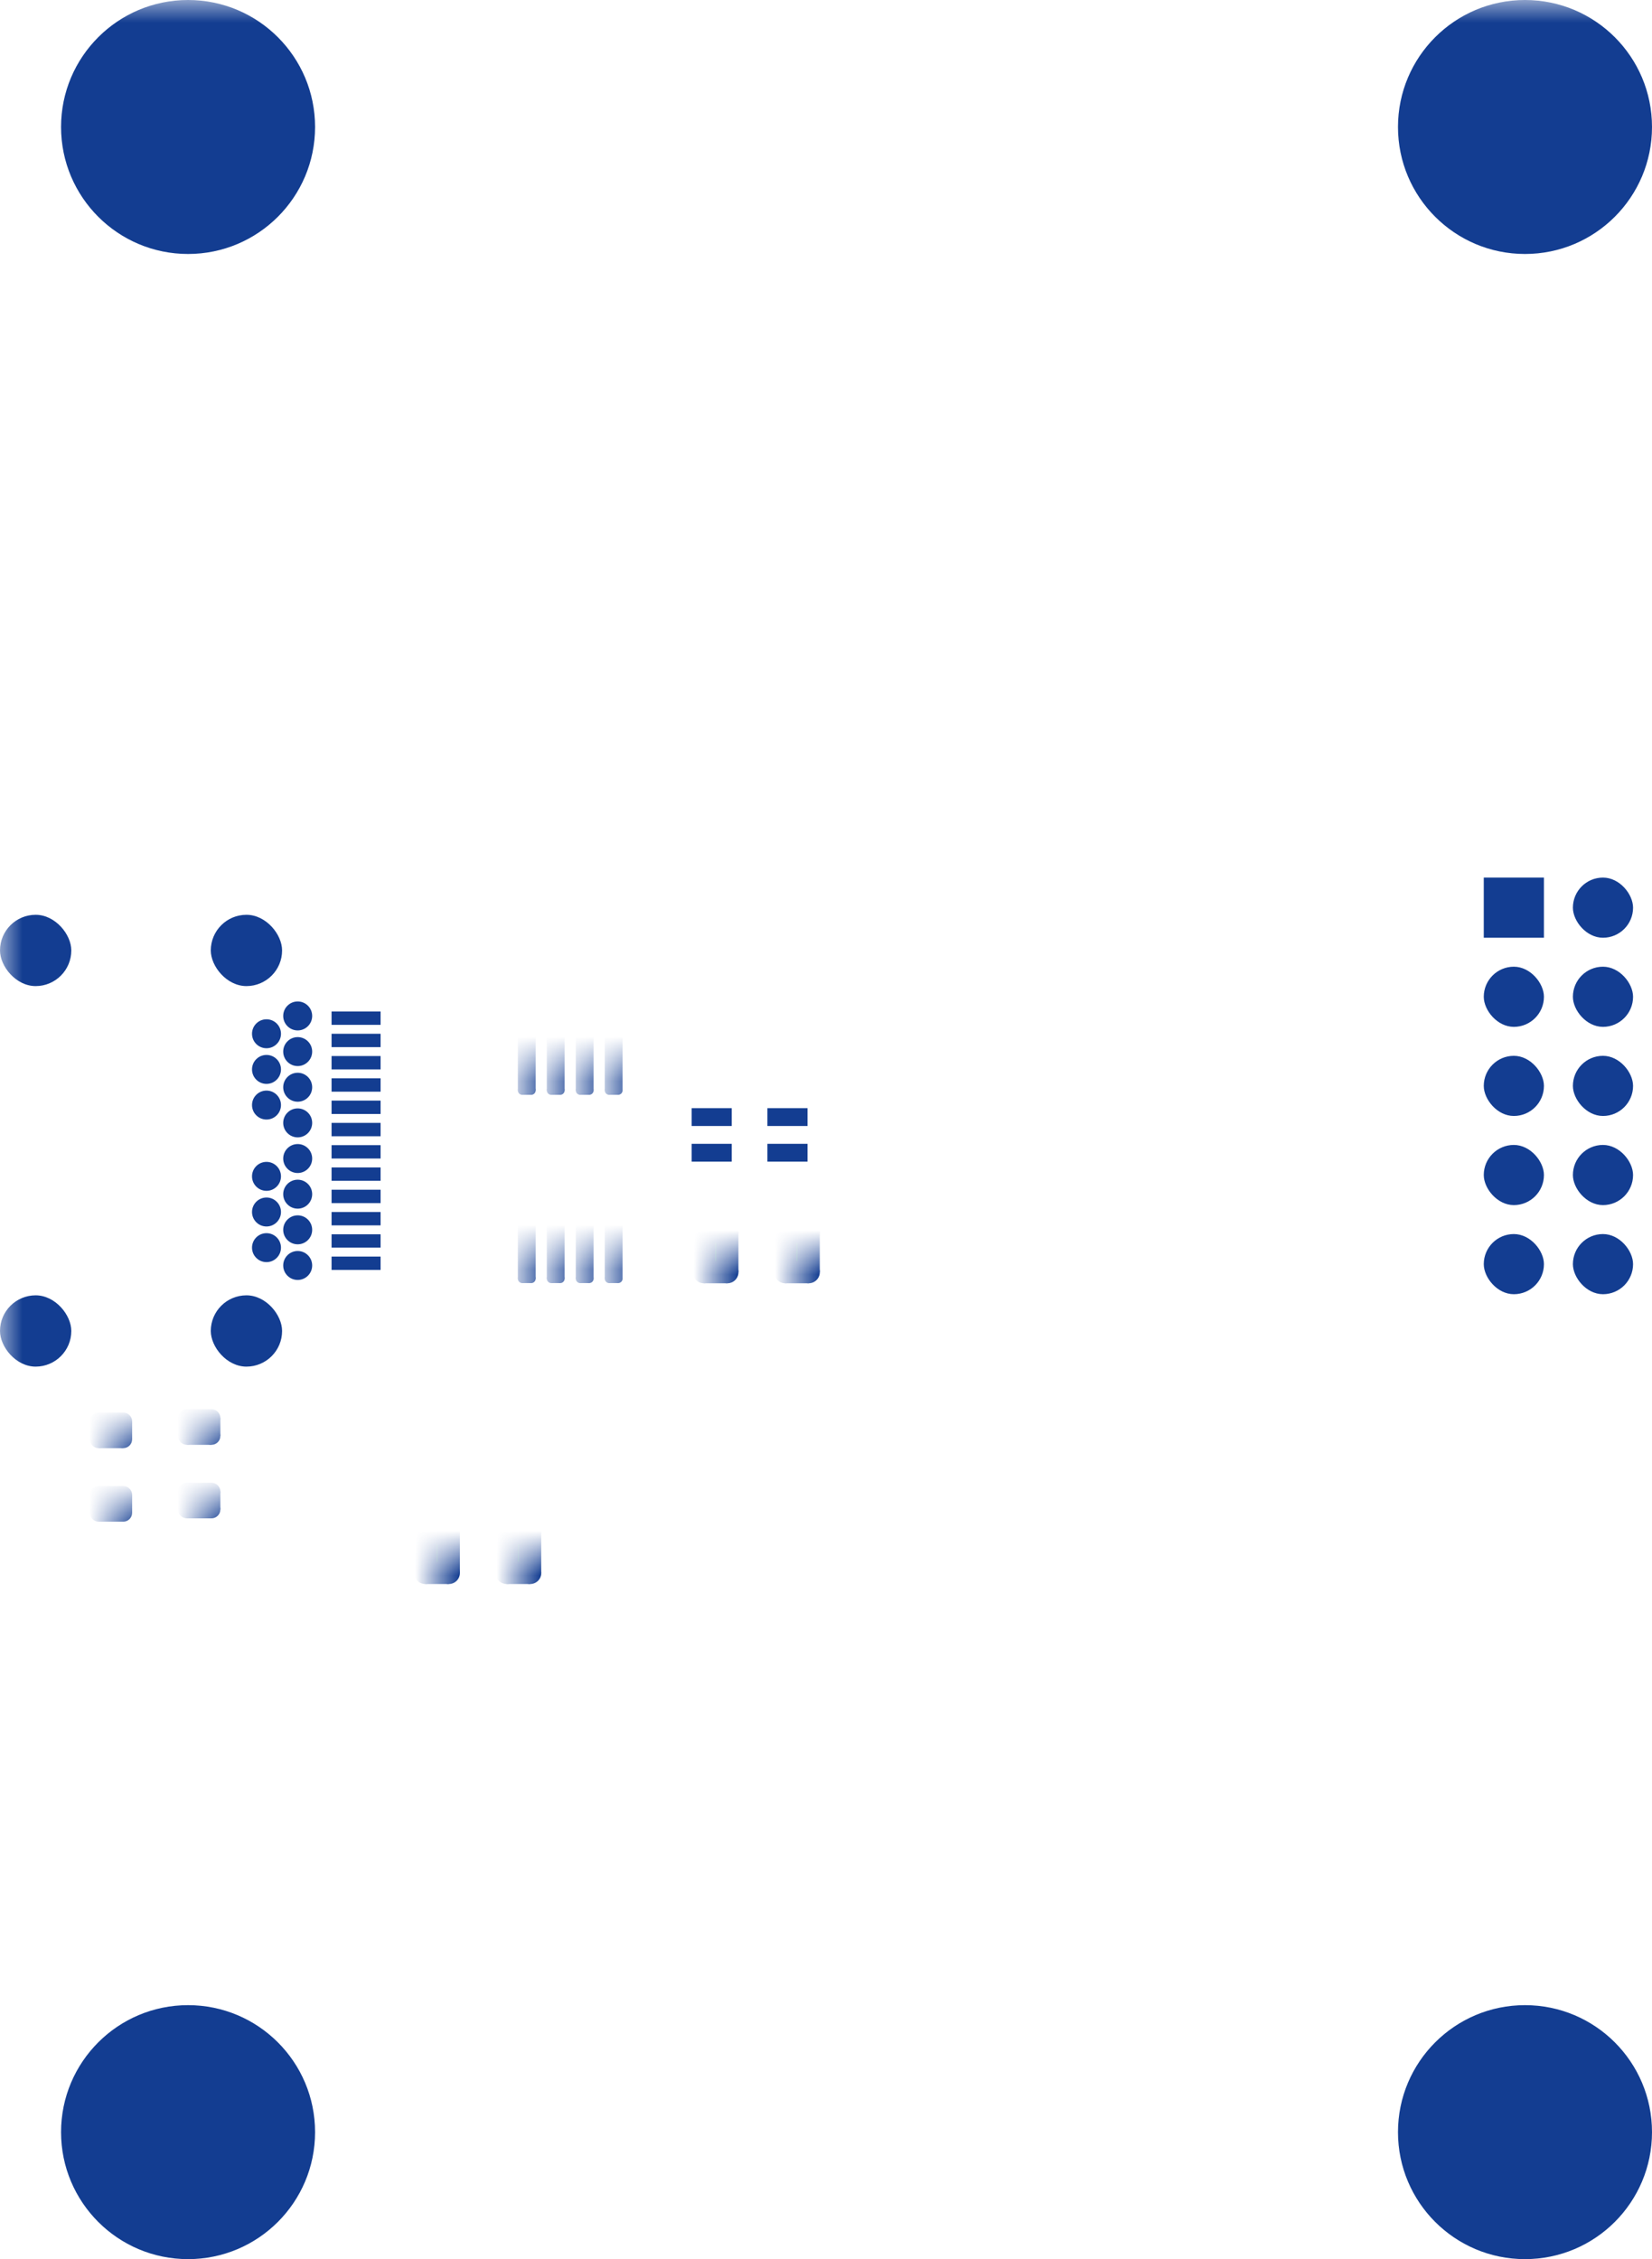 <?xml version="1.0" encoding="UTF-8"?>
<svg xmlns="http://www.w3.org/2000/svg" xmlns:xlink="http://www.w3.org/1999/xlink"
     width="37.07" height="50.7" viewBox="0 0 37.07 50.7">
<defs>
<mask id="d0">
<rect x="-18.535" y="-25.35" width="74.14" height="101.4" fill="white" />
</mask>
<g id="d1">
<circle cx="0" cy="0" r="0.325" fill="#133d91ff" />
</g>
<g id="d2">
<rect x="-0.55" y="-0.15" width="1.1" height="0.3" fill="#133d91ff" transform="rotate(-0.0)" />
</g>
<g id="d3">
<rect x="-0.8" y="-0.8" width="1.6" height="1.6" fill="#133d91ff" rx="0.8" ry="0.8" transform="rotate(-0.0)" />
</g>
<g id="d4">
<circle cx="0" cy="0" r="1.8" fill="#133d91ff" />
</g>
<g id="d5">
<circle cx="0" cy="0" r="2.85" fill="#133d91ff" />
</g>
<mask id="d6">
<rect x="-18.535" y="-25.35" width="74.14" height="101.4" fill="white" />
</mask>
<g id="d7">
<circle cx="0" cy="0" r="0.1" fill="#133d91ff" />
</g>
<g id="d8">
<circle cx="0" cy="0" r="0.1" fill="#133d91ff" />
</g>
<g id="d9">
<circle cx="0" cy="0" r="0.1" fill="#133d91ff" />
</g>
<g id="d10">
<circle cx="0" cy="0" r="0.1" fill="#133d91ff" />
</g>
<g mask="url(#d6)" id="d11">
<g></g>
<path d="M-0.1,0.713 L-0.1,-0.713 L0.1,-0.713 L0.1,0.713 L-0.1,0.713 L-0.1,0.713 Z" fill="#155c82ff" />
<use xlink:href="#d7" x="-0.1" y="0.713" />
<use xlink:href="#d8" x="-0.1" y="-0.713" />
<use xlink:href="#d9" x="0.1" y="-0.713" />
<use xlink:href="#d10" x="0.1" y="0.713" />
<path d="M-0.2,0.713 L0,0.713 L0,-0.713 L-0.2,-0.713 Z" fill="#133d91ff" />
<path d="M-0.1,-0.812 L-0.1,-0.613 L0.1,-0.613 L0.1,-0.812 Z" fill="#133d91ff" />
<path d="M0.2,-0.713 L0,-0.713 L0,0.713 L0.2,0.713 Z" fill="#133d91ff" />
<path d="M0.1,0.812 L0.1,0.613 L-0.1,0.613 L-0.1,0.812 Z" fill="#133d91ff" />
</g>
<mask id="d12">
<rect x="-18.535" y="-25.35" width="74.14" height="101.4" fill="white" />
</mask>
<g id="d13">
<circle cx="0" cy="0" r="0.25" fill="#133d91ff" />
</g>
<g id="d14">
<circle cx="0" cy="0" r="0.25" fill="#133d91ff" />
</g>
<g id="d15">
<circle cx="0" cy="0" r="0.25" fill="#133d91ff" />
</g>
<g id="d16">
<circle cx="0" cy="0" r="0.25" fill="#133d91ff" />
</g>
<g mask="url(#d12)" id="d17">
<g></g>
<path d="M0.263,0.45 L-0.263,0.45 L-0.263,-0.45 L0.263,-0.45 L0.263,0.45 L0.263,0.45 Z" fill="#155c82ff" />
<use xlink:href="#d13" x="0.263" y="0.45" />
<use xlink:href="#d14" x="-0.263" y="0.45" />
<use xlink:href="#d15" x="-0.263" y="-0.45" />
<use xlink:href="#d16" x="0.263" y="-0.45" />
<path d="M0.263,0.7 L0.263,0.2 L-0.263,0.2 L-0.263,0.7 Z" fill="#133d91ff" />
<path d="M-0.512,0.45 L-0.013,0.45 L-0.013,-0.45 L-0.512,-0.45 Z" fill="#133d91ff" />
<path d="M-0.263,-0.7 L-0.263,-0.2 L0.263,-0.2 L0.263,-0.7 Z" fill="#133d91ff" />
<path d="M0.512,-0.45 L0.013,-0.45 L0.013,0.45 L0.512,0.45 Z" fill="#133d91ff" />
</g>
<mask id="d18">
<rect x="-18.535" y="-25.35" width="74.14" height="101.4" fill="white" />
</mask>
<g id="d19">
<circle cx="0" cy="0" r="0.2" fill="#133d91ff" />
</g>
<g id="d20">
<circle cx="0" cy="0" r="0.2" fill="#133d91ff" />
</g>
<g id="d21">
<circle cx="0" cy="0" r="0.2" fill="#133d91ff" />
</g>
<g id="d22">
<circle cx="0" cy="0" r="0.2" fill="#133d91ff" />
</g>
<g mask="url(#d18)" id="d23">
<g></g>
<path d="M-0.275,0.2 L-0.275,-0.2 L0.275,-0.2 L0.275,0.2 L-0.275,0.2 L-0.275,0.2 Z" fill="#155c82ff" />
<use xlink:href="#d19" x="-0.275" y="0.2" />
<use xlink:href="#d20" x="-0.275" y="-0.2" />
<use xlink:href="#d21" x="0.275" y="-0.2" />
<use xlink:href="#d22" x="0.275" y="0.2" />
<path d="M-0.475,0.2 L-0.075,0.2 L-0.075,-0.2 L-0.475,-0.2 Z" fill="#133d91ff" />
<path d="M-0.275,-0.4 L-0.275,0 L0.275,0 L0.275,-0.4 Z" fill="#133d91ff" />
<path d="M0.475,-0.2 L0.075,-0.2 L0.075,0.2 L0.475,0.2 Z" fill="#133d91ff" />
<path d="M0.275,0.4 L0.275,0 L-0.275,0 L-0.275,0.4 Z" fill="#133d91ff" />
</g>
<g id="d24">
<rect x="-0.45" y="-0.2" width="0.9" height="0.4" fill="#133d91ff" transform="rotate(-0.0)" />
</g>
<g id="d25">
<rect x="-0.675" y="-0.675" width="1.35" height="1.35" fill="#133d91ff" transform="rotate(-0.0)" />
</g>
<g id="d26">
<rect x="-0.675" y="-0.675" width="1.35" height="1.35" fill="#133d91ff" rx="0.675" ry="0.675" transform="rotate(-0.0)" />
</g>
<mask id="d27">
<rect x="-18.535" y="-25.35" width="74.14" height="101.4" fill="white" />
</mask>
<g id="d28">
<circle cx="0" cy="0" r="0.25" fill="#133d91ff" />
</g>
<g id="d29">
<circle cx="0" cy="0" r="0.25" fill="#133d91ff" />
</g>
<g id="d30">
<circle cx="0" cy="0" r="0.25" fill="#133d91ff" />
</g>
<g id="d31">
<circle cx="0" cy="0" r="0.25" fill="#133d91ff" />
</g>
<g mask="url(#d27)" id="d32">
<g></g>
<path d="M-0.263,-0.45 L0.263,-0.45 L0.263,0.45 L-0.263,0.45 L-0.263,-0.45 L-0.263,-0.45 Z" fill="#155c82ff" />
<use xlink:href="#d28" x="-0.263" y="-0.45" />
<use xlink:href="#d29" x="0.263" y="-0.45" />
<use xlink:href="#d30" x="0.263" y="0.45" />
<use xlink:href="#d31" x="-0.263" y="0.45" />
<path d="M-0.263,-0.7 L-0.263,-0.2 L0.263,-0.2 L0.263,-0.7 Z" fill="#133d91ff" />
<path d="M0.512,-0.45 L0.013,-0.45 L0.013,0.45 L0.512,0.45 Z" fill="#133d91ff" />
<path d="M0.263,0.7 L0.263,0.2 L-0.263,0.2 L-0.263,0.7 Z" fill="#133d91ff" />
<path d="M-0.512,0.45 L-0.013,0.45 L-0.013,-0.45 L-0.512,-0.45 Z" fill="#133d91ff" />
</g>
</defs>
<g mask="url(#d0)">
<g></g>
<use xlink:href="#d1" x="5.98" y="27.2" />
<use xlink:href="#d1" x="5.98" y="24.8" />
<use xlink:href="#d1" x="5.98" y="26.4" />
<use xlink:href="#d1" x="5.98" y="24" />
<use xlink:href="#d2" x="7.99" y="23.85" />
<use xlink:href="#d2" x="7.99" y="24.35" />
<use xlink:href="#d2" x="7.99" y="27.35" />
<use xlink:href="#d2" x="7.99" y="26.85" />
<use xlink:href="#d3" x="0.8" y="21.33" />
<use xlink:href="#d1" x="6.68" y="28.4" />
<use xlink:href="#d1" x="5.98" y="23.2" />
<use xlink:href="#d1" x="6.68" y="25.2" />
<use xlink:href="#d2" x="7.99" y="22.85" />
<use xlink:href="#d2" x="7.99" y="23.35" />
<use xlink:href="#d3" x="5.53" y="29.87" />
<use xlink:href="#d3" x="0.8" y="29.87" />
<use xlink:href="#d1" x="6.68" y="24.4" />
<use xlink:href="#d2" x="7.99" y="26.35" />
<use xlink:href="#d2" x="7.99" y="27.85" />
<use xlink:href="#d1" x="5.98" y="28" />
<use xlink:href="#d1" x="6.68" y="22.8" />
<use xlink:href="#d2" x="7.99" y="24.85" />
<use xlink:href="#d2" x="7.99" y="25.35" />
<use xlink:href="#d1" x="6.68" y="26.8" />
<use xlink:href="#d1" x="6.68" y="26" />
<use xlink:href="#d1" x="6.68" y="23.6" />
<use xlink:href="#d3" x="5.53" y="21.33" />
<use xlink:href="#d1" x="6.68" y="27.6" />
<use xlink:href="#d2" x="7.99" y="25.85" />
<use xlink:href="#d2" x="7.99" y="28.35" />
<use xlink:href="#d4" x="4.22" y="47.85" />
<use xlink:href="#d5" x="4.22" y="47.85" />
<use xlink:href="#d4" x="34.22" y="2.85" />
<use xlink:href="#d5" x="34.22" y="2.85" />
<use xlink:href="#d11" x="13.77" y="23.758" />
<use xlink:href="#d11" x="13.12" y="23.758" />
<use xlink:href="#d11" x="12.47" y="23.758" />
<use xlink:href="#d11" x="11.82" y="23.758" />
<use xlink:href="#d11" x="11.82" y="27.983" />
<use xlink:href="#d11" x="12.47" y="27.983" />
<use xlink:href="#d11" x="13.12" y="27.983" />
<use xlink:href="#d11" x="13.77" y="27.983" />
<use xlink:href="#d17" x="17.883" y="28.1" />
<use xlink:href="#d17" x="16.058" y="28.1" />
<use xlink:href="#d4" x="4.22" y="2.85" />
<use xlink:href="#d5" x="4.22" y="2.85" />
<use xlink:href="#d23" x="2.49" y="32.1" />
<use xlink:href="#d23" x="2.49" y="33.75" />
<use xlink:href="#d24" x="17.67" y="25.87" />
<use xlink:href="#d24" x="17.67" y="25.07" />
<use xlink:href="#d24" x="15.97" y="25.07" />
<use xlink:href="#d24" x="15.97" y="25.87" />
<use xlink:href="#d4" x="34.22" y="47.85" />
<use xlink:href="#d5" x="34.22" y="47.85" />
<use xlink:href="#d25" x="33.97" y="20.37" />
<use xlink:href="#d26" x="35.97" y="20.37" />
<use xlink:href="#d26" x="33.97" y="22.37" />
<use xlink:href="#d26" x="35.97" y="22.37" />
<use xlink:href="#d26" x="33.97" y="24.37" />
<use xlink:href="#d26" x="35.97" y="24.37" />
<use xlink:href="#d26" x="33.97" y="26.37" />
<use xlink:href="#d26" x="35.97" y="26.37" />
<use xlink:href="#d26" x="33.97" y="28.37" />
<use xlink:href="#d26" x="35.97" y="28.37" />
<use xlink:href="#d23" x="4.47" y="32.025" />
<use xlink:href="#d23" x="4.47" y="33.675" />
<use xlink:href="#d32" x="9.807" y="34.85" />
<use xlink:href="#d32" x="11.633" y="34.85" />
</g>
</svg>
